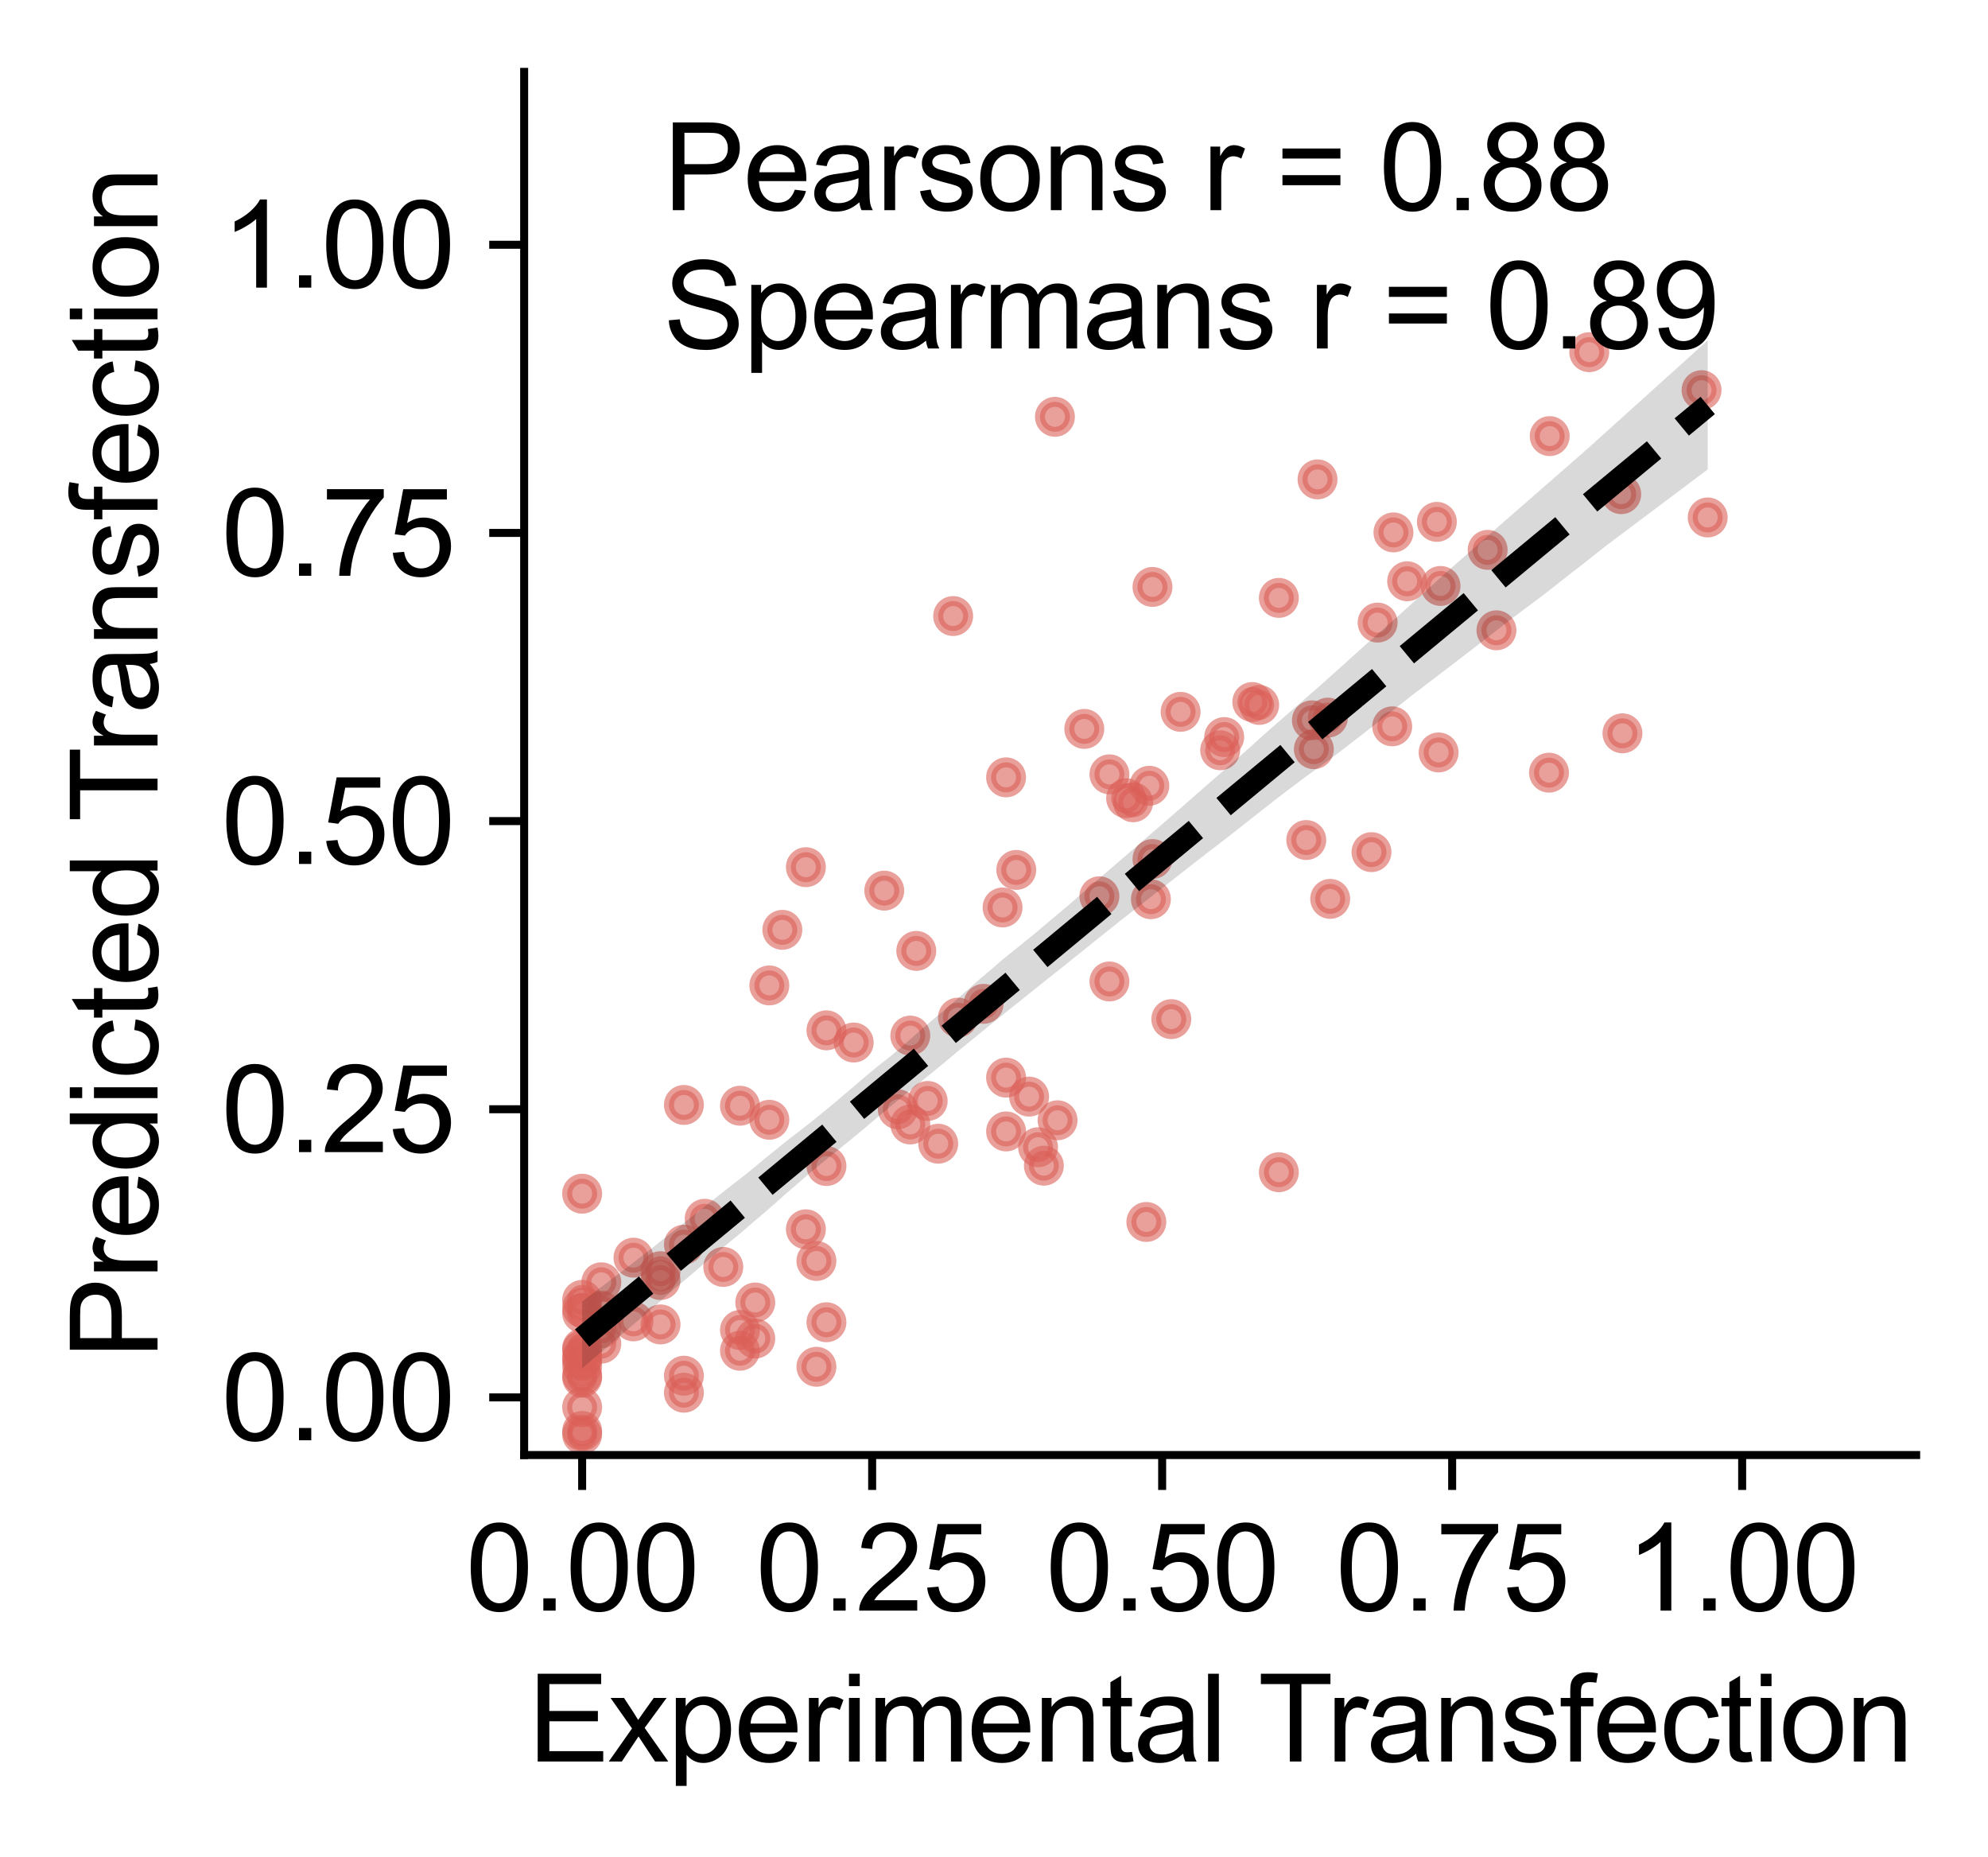 <?xml version="1.0" encoding="utf-8" standalone="no"?>
<!DOCTYPE svg PUBLIC "-//W3C//DTD SVG 1.1//EN"
  "http://www.w3.org/Graphics/SVG/1.1/DTD/svg11.dtd">
<svg xmlns:xlink="http://www.w3.org/1999/xlink" width="199.227pt" height="186.095pt" viewBox="0 0 199.227 186.095" xmlns="http://www.w3.org/2000/svg" version="1.1">
 <defs>
  <style type="text/css">*{stroke-linejoin: round; stroke-linecap: butt}</style>
 </defs>
 <g id="figure_1">
  <g id="patch_1">
   <path d="M 0 186.095 
L 199.227 186.095 
L 199.227 0 
L 0 0 
L 0 186.095 
z
" style="fill: none"/>
  </g>
  <g id="axes_1">
   <g id="patch_2">
    <path d="M 52.528 145.8 
L 192.028 145.8 
L 192.028 7.2 
L 52.528 7.2 
L 52.528 145.8 
z
" style="fill: none"/>
   </g>
   <g id="PathCollection_1">
    <defs>
     <path id="mfc767509f3" d="M 0 1.5 
C 0.398 1.5 0.779 1.342 1.061 1.061 
C 1.342 0.779 1.5 0.398 1.5 0 
C 1.5 -0.398 1.342 -0.779 1.061 -1.061 
C 0.779 -1.342 0.398 -1.5 0 -1.5 
C -0.398 -1.5 -0.779 -1.342 -1.061 -1.061 
C -1.342 -0.779 -1.5 -0.398 -1.5 0 
C -1.5 0.398 -1.342 0.779 -1.061 1.061 
C -0.779 1.342 -0.398 1.5 0 1.5 
z
" style="stroke: #db5f57; stroke-opacity: 0.6"/>
    </defs>
    <g clip-path="url(#p6f072f8184)">
     <use xlink:href="#mfc767509f3" x="159.266" y="35.29" style="fill: #db5f57; fill-opacity: 0.6; stroke: #db5f57; stroke-opacity: 0.6"/>
     <use xlink:href="#mfc767509f3" x="58.34" y="131.053" style="fill: #db5f57; fill-opacity: 0.6; stroke: #db5f57; stroke-opacity: 0.6"/>
     <use xlink:href="#mfc767509f3" x="103.131" y="109.884" style="fill: #db5f57; fill-opacity: 0.6; stroke: #db5f57; stroke-opacity: 0.6"/>
     <use xlink:href="#mfc767509f3" x="141.018" y="58.245" style="fill: #db5f57; fill-opacity: 0.6; stroke: #db5f57; stroke-opacity: 0.6"/>
     <use xlink:href="#mfc767509f3" x="126.188" y="70.637" style="fill: #db5f57; fill-opacity: 0.6; stroke: #db5f57; stroke-opacity: 0.6"/>
     <use xlink:href="#mfc767509f3" x="60.26" y="131.344" style="fill: #db5f57; fill-opacity: 0.6; stroke: #db5f57; stroke-opacity: 0.6"/>
     <use xlink:href="#mfc767509f3" x="60.26" y="134.639" style="fill: #db5f57; fill-opacity: 0.6; stroke: #db5f57; stroke-opacity: 0.6"/>
     <use xlink:href="#mfc767509f3" x="82.823" y="116.841" style="fill: #db5f57; fill-opacity: 0.6; stroke: #db5f57; stroke-opacity: 0.6"/>
     <use xlink:href="#mfc767509f3" x="81.819" y="136.955" style="fill: #db5f57; fill-opacity: 0.6; stroke: #db5f57; stroke-opacity: 0.6"/>
     <use xlink:href="#mfc767509f3" x="139.645" y="53.349" style="fill: #db5f57; fill-opacity: 0.6; stroke: #db5f57; stroke-opacity: 0.6"/>
     <use xlink:href="#mfc767509f3" x="133.304" y="90.071" style="fill: #db5f57; fill-opacity: 0.6; stroke: #db5f57; stroke-opacity: 0.6"/>
     <use xlink:href="#mfc767509f3" x="137.443" y="85.386" style="fill: #db5f57; fill-opacity: 0.6; stroke: #db5f57; stroke-opacity: 0.6"/>
     <use xlink:href="#mfc767509f3" x="111.181" y="98.347" style="fill: #db5f57; fill-opacity: 0.6; stroke: #db5f57; stroke-opacity: 0.6"/>
     <use xlink:href="#mfc767509f3" x="88.618" y="89.243" style="fill: #db5f57; fill-opacity: 0.6; stroke: #db5f57; stroke-opacity: 0.6"/>
     <use xlink:href="#mfc767509f3" x="95.522" y="61.73" style="fill: #db5f57; fill-opacity: 0.6; stroke: #db5f57; stroke-opacity: 0.6"/>
     <use xlink:href="#mfc767509f3" x="58.34" y="136.876" style="fill: #db5f57; fill-opacity: 0.6; stroke: #db5f57; stroke-opacity: 0.6"/>
     <use xlink:href="#mfc767509f3" x="66.196" y="127.379" style="fill: #db5f57; fill-opacity: 0.6; stroke: #db5f57; stroke-opacity: 0.6"/>
     <use xlink:href="#mfc767509f3" x="60.26" y="133.104" style="fill: #db5f57; fill-opacity: 0.6; stroke: #db5f57; stroke-opacity: 0.6"/>
     <use xlink:href="#mfc767509f3" x="130.908" y="84.174" style="fill: #db5f57; fill-opacity: 0.6; stroke: #db5f57; stroke-opacity: 0.6"/>
     <use xlink:href="#mfc767509f3" x="115.338" y="90.102" style="fill: #db5f57; fill-opacity: 0.6; stroke: #db5f57; stroke-opacity: 0.6"/>
     <use xlink:href="#mfc767509f3" x="132.035" y="48.036" style="fill: #db5f57; fill-opacity: 0.6; stroke: #db5f57; stroke-opacity: 0.6"/>
     <use xlink:href="#mfc767509f3" x="143.995" y="52.294" style="fill: #db5f57; fill-opacity: 0.6; stroke: #db5f57; stroke-opacity: 0.6"/>
     <use xlink:href="#mfc767509f3" x="112.854" y="79.986" style="fill: #db5f57; fill-opacity: 0.6; stroke: #db5f57; stroke-opacity: 0.6"/>
     <use xlink:href="#mfc767509f3" x="108.662" y="73.039" style="fill: #db5f57; fill-opacity: 0.6; stroke: #db5f57; stroke-opacity: 0.6"/>
     <use xlink:href="#mfc767509f3" x="92.968" y="110.319" style="fill: #db5f57; fill-opacity: 0.6; stroke: #db5f57; stroke-opacity: 0.6"/>
     <use xlink:href="#mfc767509f3" x="131.666" y="75.07" style="fill: #db5f57; fill-opacity: 0.6; stroke: #db5f57; stroke-opacity: 0.6"/>
     <use xlink:href="#mfc767509f3" x="58.34" y="135.081" style="fill: #db5f57; fill-opacity: 0.6; stroke: #db5f57; stroke-opacity: 0.6"/>
     <use xlink:href="#mfc767509f3" x="77.099" y="98.743" style="fill: #db5f57; fill-opacity: 0.6; stroke: #db5f57; stroke-opacity: 0.6"/>
     <use xlink:href="#mfc767509f3" x="131.472" y="72.18" style="fill: #db5f57; fill-opacity: 0.6; stroke: #db5f57; stroke-opacity: 0.6"/>
     <use xlink:href="#mfc767509f3" x="68.538" y="124.716" style="fill: #db5f57; fill-opacity: 0.6; stroke: #db5f57; stroke-opacity: 0.6"/>
     <use xlink:href="#mfc767509f3" x="58.34" y="130.251" style="fill: #db5f57; fill-opacity: 0.6; stroke: #db5f57; stroke-opacity: 0.6"/>
     <use xlink:href="#mfc767509f3" x="104.03" y="114.958" style="fill: #db5f57; fill-opacity: 0.6; stroke: #db5f57; stroke-opacity: 0.6"/>
     <use xlink:href="#mfc767509f3" x="162.472" y="49.519" style="fill: #db5f57; fill-opacity: 0.6; stroke: #db5f57; stroke-opacity: 0.6"/>
     <use xlink:href="#mfc767509f3" x="144.171" y="75.398" style="fill: #db5f57; fill-opacity: 0.6; stroke: #db5f57; stroke-opacity: 0.6"/>
     <use xlink:href="#mfc767509f3" x="100.824" y="77.894" style="fill: #db5f57; fill-opacity: 0.6; stroke: #db5f57; stroke-opacity: 0.6"/>
     <use xlink:href="#mfc767509f3" x="100.824" y="107.982" style="fill: #db5f57; fill-opacity: 0.6; stroke: #db5f57; stroke-opacity: 0.6"/>
     <use xlink:href="#mfc767509f3" x="115.179" y="78.737" style="fill: #db5f57; fill-opacity: 0.6; stroke: #db5f57; stroke-opacity: 0.6"/>
     <use xlink:href="#mfc767509f3" x="58.34" y="136.213" style="fill: #db5f57; fill-opacity: 0.6; stroke: #db5f57; stroke-opacity: 0.6"/>
     <use xlink:href="#mfc767509f3" x="63.483" y="132.405" style="fill: #db5f57; fill-opacity: 0.6; stroke: #db5f57; stroke-opacity: 0.6"/>
     <use xlink:href="#mfc767509f3" x="144.365" y="58.714" style="fill: #db5f57; fill-opacity: 0.6; stroke: #db5f57; stroke-opacity: 0.6"/>
     <use xlink:href="#mfc767509f3" x="162.595" y="73.481" style="fill: #db5f57; fill-opacity: 0.6; stroke: #db5f57; stroke-opacity: 0.6"/>
     <use xlink:href="#mfc767509f3" x="125.501" y="70.344" style="fill: #db5f57; fill-opacity: 0.6; stroke: #db5f57; stroke-opacity: 0.6"/>
     <use xlink:href="#mfc767509f3" x="82.823" y="103.243" style="fill: #db5f57; fill-opacity: 0.6; stroke: #db5f57; stroke-opacity: 0.6"/>
     <use xlink:href="#mfc767509f3" x="113.559" y="80.391" style="fill: #db5f57; fill-opacity: 0.6; stroke: #db5f57; stroke-opacity: 0.6"/>
     <use xlink:href="#mfc767509f3" x="98.57" y="100.587" style="fill: #db5f57; fill-opacity: 0.6; stroke: #db5f57; stroke-opacity: 0.6"/>
     <use xlink:href="#mfc767509f3" x="94.025" y="114.603" style="fill: #db5f57; fill-opacity: 0.6; stroke: #db5f57; stroke-opacity: 0.6"/>
     <use xlink:href="#mfc767509f3" x="72.484" y="126.953" style="fill: #db5f57; fill-opacity: 0.6; stroke: #db5f57; stroke-opacity: 0.6"/>
     <use xlink:href="#mfc767509f3" x="149.966" y="63.158" style="fill: #db5f57; fill-opacity: 0.6; stroke: #db5f57; stroke-opacity: 0.6"/>
     <use xlink:href="#mfc767509f3" x="105.721" y="41.767" style="fill: #db5f57; fill-opacity: 0.6; stroke: #db5f57; stroke-opacity: 0.6"/>
     <use xlink:href="#mfc767509f3" x="77.099" y="112.207" style="fill: #db5f57; fill-opacity: 0.6; stroke: #db5f57; stroke-opacity: 0.6"/>
     <use xlink:href="#mfc767509f3" x="58.34" y="131.59" style="fill: #db5f57; fill-opacity: 0.6; stroke: #db5f57; stroke-opacity: 0.6"/>
     <use xlink:href="#mfc767509f3" x="91.225" y="112.676" style="fill: #db5f57; fill-opacity: 0.6; stroke: #db5f57; stroke-opacity: 0.6"/>
     <use xlink:href="#mfc767509f3" x="118.314" y="71.329" style="fill: #db5f57; fill-opacity: 0.6; stroke: #db5f57; stroke-opacity: 0.6"/>
     <use xlink:href="#mfc767509f3" x="74.157" y="133.271" style="fill: #db5f57; fill-opacity: 0.6; stroke: #db5f57; stroke-opacity: 0.6"/>
     <use xlink:href="#mfc767509f3" x="128.16" y="59.91" style="fill: #db5f57; fill-opacity: 0.6; stroke: #db5f57; stroke-opacity: 0.6"/>
     <use xlink:href="#mfc767509f3" x="100.824" y="113.373" style="fill: #db5f57; fill-opacity: 0.6; stroke: #db5f57; stroke-opacity: 0.6"/>
     <use xlink:href="#mfc767509f3" x="155.303" y="43.701" style="fill: #db5f57; fill-opacity: 0.6; stroke: #db5f57; stroke-opacity: 0.6"/>
     <use xlink:href="#mfc767509f3" x="58.34" y="138.044" style="fill: #db5f57; fill-opacity: 0.6; stroke: #db5f57; stroke-opacity: 0.6"/>
     <use xlink:href="#mfc767509f3" x="60.26" y="128.489" style="fill: #db5f57; fill-opacity: 0.6; stroke: #db5f57; stroke-opacity: 0.6"/>
     <use xlink:href="#mfc767509f3" x="170.521" y="39.094" style="fill: #db5f57; fill-opacity: 0.6; stroke: #db5f57; stroke-opacity: 0.6"/>
     <use xlink:href="#mfc767509f3" x="58.34" y="141.01" style="fill: #db5f57; fill-opacity: 0.6; stroke: #db5f57; stroke-opacity: 0.6"/>
     <use xlink:href="#mfc767509f3" x="80.762" y="123.18" style="fill: #db5f57; fill-opacity: 0.6; stroke: #db5f57; stroke-opacity: 0.6"/>
     <use xlink:href="#mfc767509f3" x="58.34" y="136.021" style="fill: #db5f57; fill-opacity: 0.6; stroke: #db5f57; stroke-opacity: 0.6"/>
     <use xlink:href="#mfc767509f3" x="75.689" y="134.132" style="fill: #db5f57; fill-opacity: 0.6; stroke: #db5f57; stroke-opacity: 0.6"/>
     <use xlink:href="#mfc767509f3" x="68.538" y="137.852" style="fill: #db5f57; fill-opacity: 0.6; stroke: #db5f57; stroke-opacity: 0.6"/>
     <use xlink:href="#mfc767509f3" x="68.538" y="110.718" style="fill: #db5f57; fill-opacity: 0.6; stroke: #db5f57; stroke-opacity: 0.6"/>
     <use xlink:href="#mfc767509f3" x="115.496" y="58.813" style="fill: #db5f57; fill-opacity: 0.6; stroke: #db5f57; stroke-opacity: 0.6"/>
     <use xlink:href="#mfc767509f3" x="133.075" y="71.908" style="fill: #db5f57; fill-opacity: 0.6; stroke: #db5f57; stroke-opacity: 0.6"/>
     <use xlink:href="#mfc767509f3" x="78.402" y="93.173" style="fill: #db5f57; fill-opacity: 0.6; stroke: #db5f57; stroke-opacity: 0.6"/>
     <use xlink:href="#mfc767509f3" x="122.278" y="75.178" style="fill: #db5f57; fill-opacity: 0.6; stroke: #db5f57; stroke-opacity: 0.6"/>
     <use xlink:href="#mfc767509f3" x="89.974" y="111.155" style="fill: #db5f57; fill-opacity: 0.6; stroke: #db5f57; stroke-opacity: 0.6"/>
     <use xlink:href="#mfc767509f3" x="105.985" y="112.256" style="fill: #db5f57; fill-opacity: 0.6; stroke: #db5f57; stroke-opacity: 0.6"/>
     <use xlink:href="#mfc767509f3" x="74.157" y="135.35" style="fill: #db5f57; fill-opacity: 0.6; stroke: #db5f57; stroke-opacity: 0.6"/>
     <use xlink:href="#mfc767509f3" x="122.683" y="73.857" style="fill: #db5f57; fill-opacity: 0.6; stroke: #db5f57; stroke-opacity: 0.6"/>
     <use xlink:href="#mfc767509f3" x="85.553" y="104.464" style="fill: #db5f57; fill-opacity: 0.6; stroke: #db5f57; stroke-opacity: 0.6"/>
     <use xlink:href="#mfc767509f3" x="63.483" y="126.023" style="fill: #db5f57; fill-opacity: 0.6; stroke: #db5f57; stroke-opacity: 0.6"/>
     <use xlink:href="#mfc767509f3" x="111.181" y="77.592" style="fill: #db5f57; fill-opacity: 0.6; stroke: #db5f57; stroke-opacity: 0.6"/>
     <use xlink:href="#mfc767509f3" x="149.085" y="55.101" style="fill: #db5f57; fill-opacity: 0.6; stroke: #db5f57; stroke-opacity: 0.6"/>
     <use xlink:href="#mfc767509f3" x="138.059" y="62.386" style="fill: #db5f57; fill-opacity: 0.6; stroke: #db5f57; stroke-opacity: 0.6"/>
     <use xlink:href="#mfc767509f3" x="70.617" y="122.126" style="fill: #db5f57; fill-opacity: 0.6; stroke: #db5f57; stroke-opacity: 0.6"/>
     <use xlink:href="#mfc767509f3" x="114.88" y="122.445" style="fill: #db5f57; fill-opacity: 0.6; stroke: #db5f57; stroke-opacity: 0.6"/>
     <use xlink:href="#mfc767509f3" x="171.138" y="51.85" style="fill: #db5f57; fill-opacity: 0.6; stroke: #db5f57; stroke-opacity: 0.6"/>
     <use xlink:href="#mfc767509f3" x="66.196" y="132.712" style="fill: #db5f57; fill-opacity: 0.6; stroke: #db5f57; stroke-opacity: 0.6"/>
     <use xlink:href="#mfc767509f3" x="66.196" y="128.267" style="fill: #db5f57; fill-opacity: 0.6; stroke: #db5f57; stroke-opacity: 0.6"/>
     <use xlink:href="#mfc767509f3" x="101.846" y="87.17" style="fill: #db5f57; fill-opacity: 0.6; stroke: #db5f57; stroke-opacity: 0.6"/>
     <use xlink:href="#mfc767509f3" x="95.998" y="101.969" style="fill: #db5f57; fill-opacity: 0.6; stroke: #db5f57; stroke-opacity: 0.6"/>
     <use xlink:href="#mfc767509f3" x="58.34" y="143.392" style="fill: #db5f57; fill-opacity: 0.6; stroke: #db5f57; stroke-opacity: 0.6"/>
     <use xlink:href="#mfc767509f3" x="115.496" y="86.078" style="fill: #db5f57; fill-opacity: 0.6; stroke: #db5f57; stroke-opacity: 0.6"/>
     <use xlink:href="#mfc767509f3" x="117.381" y="102.12" style="fill: #db5f57; fill-opacity: 0.6; stroke: #db5f57; stroke-opacity: 0.6"/>
     <use xlink:href="#mfc767509f3" x="91.225" y="103.77" style="fill: #db5f57; fill-opacity: 0.6; stroke: #db5f57; stroke-opacity: 0.6"/>
     <use xlink:href="#mfc767509f3" x="139.521" y="72.781" style="fill: #db5f57; fill-opacity: 0.6; stroke: #db5f57; stroke-opacity: 0.6"/>
     <use xlink:href="#mfc767509f3" x="110.177" y="89.811" style="fill: #db5f57; fill-opacity: 0.6; stroke: #db5f57; stroke-opacity: 0.6"/>
     <use xlink:href="#mfc767509f3" x="58.34" y="137.808" style="fill: #db5f57; fill-opacity: 0.6; stroke: #db5f57; stroke-opacity: 0.6"/>
     <use xlink:href="#mfc767509f3" x="68.538" y="139.555" style="fill: #db5f57; fill-opacity: 0.6; stroke: #db5f57; stroke-opacity: 0.6"/>
     <use xlink:href="#mfc767509f3" x="58.34" y="149.172" style="fill: #db5f57; fill-opacity: 0.6; stroke: #db5f57; stroke-opacity: 0.6"/>
     <use xlink:href="#mfc767509f3" x="75.689" y="130.515" style="fill: #db5f57; fill-opacity: 0.6; stroke: #db5f57; stroke-opacity: 0.6"/>
     <use xlink:href="#mfc767509f3" x="104.611" y="116.806" style="fill: #db5f57; fill-opacity: 0.6; stroke: #db5f57; stroke-opacity: 0.6"/>
     <use xlink:href="#mfc767509f3" x="100.472" y="90.931" style="fill: #db5f57; fill-opacity: 0.6; stroke: #db5f57; stroke-opacity: 0.6"/>
     <use xlink:href="#mfc767509f3" x="58.34" y="143.753" style="fill: #db5f57; fill-opacity: 0.6; stroke: #db5f57; stroke-opacity: 0.6"/>
     <use xlink:href="#mfc767509f3" x="81.819" y="126.354" style="fill: #db5f57; fill-opacity: 0.6; stroke: #db5f57; stroke-opacity: 0.6"/>
     <use xlink:href="#mfc767509f3" x="74.157" y="110.798" style="fill: #db5f57; fill-opacity: 0.6; stroke: #db5f57; stroke-opacity: 0.6"/>
     <use xlink:href="#mfc767509f3" x="82.823" y="132.494" style="fill: #db5f57; fill-opacity: 0.6; stroke: #db5f57; stroke-opacity: 0.6"/>
     <use xlink:href="#mfc767509f3" x="91.824" y="95.283" style="fill: #db5f57; fill-opacity: 0.6; stroke: #db5f57; stroke-opacity: 0.6"/>
     <use xlink:href="#mfc767509f3" x="128.16" y="117.459" style="fill: #db5f57; fill-opacity: 0.6; stroke: #db5f57; stroke-opacity: 0.6"/>
     <use xlink:href="#mfc767509f3" x="58.34" y="135.27" style="fill: #db5f57; fill-opacity: 0.6; stroke: #db5f57; stroke-opacity: 0.6"/>
     <use xlink:href="#mfc767509f3" x="155.233" y="77.423" style="fill: #db5f57; fill-opacity: 0.6; stroke: #db5f57; stroke-opacity: 0.6"/>
     <use xlink:href="#mfc767509f3" x="80.762" y="86.895" style="fill: #db5f57; fill-opacity: 0.6; stroke: #db5f57; stroke-opacity: 0.6"/>
     <use xlink:href="#mfc767509f3" x="58.34" y="119.612" style="fill: #db5f57; fill-opacity: 0.6; stroke: #db5f57; stroke-opacity: 0.6"/>
    </g>
   </g>
   <g id="PolyCollection_1">
    <path d="M 58.34 130.431 
L 58.34 137.112 
L 59.479 136.123 
L 60.619 135.17 
L 61.758 134.186 
L 62.897 133.209 
L 64.037 132.241 
L 65.176 131.26 
L 66.316 130.269 
L 67.455 129.255 
L 68.594 128.293 
L 69.734 127.327 
L 70.873 126.342 
L 72.012 125.385 
L 73.152 124.437 
L 74.291 123.502 
L 75.431 122.508 
L 76.57 121.543 
L 77.709 120.552 
L 78.849 119.537 
L 79.988 118.562 
L 81.127 117.567 
L 82.267 116.617 
L 83.406 115.7 
L 84.546 114.774 
L 85.685 113.847 
L 86.824 112.904 
L 87.964 111.936 
L 89.103 110.984 
L 90.242 110.029 
L 91.382 109.122 
L 92.521 108.2 
L 93.66 107.278 
L 94.8 106.342 
L 95.939 105.387 
L 97.079 104.458 
L 98.218 103.53 
L 99.357 102.602 
L 100.497 101.683 
L 101.636 100.77 
L 102.775 99.859 
L 103.915 98.947 
L 105.054 98.034 
L 106.194 97.135 
L 107.333 96.217 
L 108.472 95.314 
L 109.612 94.386 
L 110.751 93.484 
L 111.89 92.564 
L 113.03 91.672 
L 114.169 90.782 
L 115.309 89.893 
L 116.448 89.003 
L 117.587 88.113 
L 118.727 87.223 
L 119.866 86.333 
L 121.005 85.443 
L 122.145 84.572 
L 123.284 83.693 
L 124.424 82.797 
L 125.563 81.901 
L 126.702 81.004 
L 127.842 80.109 
L 128.981 79.238 
L 130.12 78.374 
L 131.26 77.534 
L 132.399 76.723 
L 133.538 75.887 
L 134.678 75.018 
L 135.817 74.14 
L 136.957 73.257 
L 138.096 72.366 
L 139.235 71.466 
L 140.375 70.566 
L 141.514 69.667 
L 142.653 68.796 
L 143.793 67.925 
L 144.932 67.057 
L 146.072 66.185 
L 147.211 65.314 
L 148.35 64.432 
L 149.49 63.55 
L 150.629 62.667 
L 151.768 61.785 
L 152.908 60.931 
L 154.047 60.082 
L 155.187 59.214 
L 156.326 58.318 
L 157.465 57.423 
L 158.605 56.544 
L 159.744 55.642 
L 160.883 54.74 
L 162.023 53.883 
L 163.162 53.027 
L 164.302 52.17 
L 165.441 51.314 
L 166.58 50.459 
L 167.72 49.603 
L 168.859 48.747 
L 169.998 47.891 
L 171.138 47.034 
L 171.138 34.106 
L 171.138 34.106 
L 169.998 35.133 
L 168.859 36.16 
L 167.72 37.187 
L 166.58 38.213 
L 165.441 39.24 
L 164.302 40.267 
L 163.162 41.294 
L 162.023 42.321 
L 160.883 43.348 
L 159.744 44.376 
L 158.605 45.395 
L 157.465 46.389 
L 156.326 47.384 
L 155.187 48.378 
L 154.047 49.372 
L 152.908 50.367 
L 151.768 51.361 
L 150.629 52.356 
L 149.49 53.351 
L 148.35 54.346 
L 147.211 55.369 
L 146.072 56.359 
L 144.932 57.366 
L 143.793 58.397 
L 142.653 59.428 
L 141.514 60.459 
L 140.375 61.49 
L 139.235 62.501 
L 138.096 63.5 
L 136.957 64.51 
L 135.817 65.538 
L 134.678 66.567 
L 133.538 67.587 
L 132.399 68.609 
L 131.26 69.607 
L 130.12 70.598 
L 128.981 71.589 
L 127.842 72.581 
L 126.702 73.58 
L 125.563 74.612 
L 124.424 75.631 
L 123.284 76.628 
L 122.145 77.625 
L 121.005 78.622 
L 119.866 79.619 
L 118.727 80.616 
L 117.587 81.609 
L 116.448 82.6 
L 115.309 83.583 
L 114.169 84.567 
L 113.03 85.557 
L 111.89 86.54 
L 110.751 87.516 
L 109.612 88.498 
L 108.472 89.487 
L 107.333 90.485 
L 106.194 91.447 
L 105.054 92.4 
L 103.915 93.371 
L 102.775 94.301 
L 101.636 95.215 
L 100.497 96.131 
L 99.357 97.122 
L 98.218 98.075 
L 97.079 99.085 
L 95.939 100.106 
L 94.8 101.069 
L 93.66 102.031 
L 92.521 102.999 
L 91.382 104 
L 90.242 105.001 
L 89.103 105.954 
L 87.964 106.842 
L 86.824 107.788 
L 85.685 108.765 
L 84.546 109.73 
L 83.406 110.697 
L 82.267 111.629 
L 81.127 112.546 
L 79.988 113.438 
L 78.849 114.314 
L 77.709 115.231 
L 76.57 116.158 
L 75.431 117.11 
L 74.291 118.02 
L 73.152 118.9 
L 72.012 119.799 
L 70.873 120.69 
L 69.734 121.596 
L 68.594 122.501 
L 67.455 123.396 
L 66.316 124.292 
L 65.176 125.197 
L 64.037 126.076 
L 62.897 126.969 
L 61.758 127.822 
L 60.619 128.686 
L 59.479 129.558 
L 58.34 130.431 
z
" clip-path="url(#p6f072f8184)" style="fill-opacity: 0.15"/>
   </g>
   <g id="matplotlib.axis_1">
    <g id="xtick_1">
     <g id="line2d_1">
      <defs>
       <path id="mcb982e56f9" d="M 0 0 
L 0 3.5 
" style="stroke: #000000; stroke-width: 0.8"/>
      </defs>
      <g>
       <use xlink:href="#mcb982e56f9" x="58.34" y="145.8" style="stroke: #000000; stroke-width: 0.8"/>
      </g>
     </g>
     <g id="text_1">
      <!-- 0.00 -->
      <g transform="translate(46.663 161.389) scale(0.12 -0.12)">
       <defs>
        <path id="ArialMT-30" d="M 266 2259 
Q 266 3072 433 3567 
Q 600 4063 929 4331 
Q 1259 4600 1759 4600 
Q 2128 4600 2406 4451 
Q 2684 4303 2865 4023 
Q 3047 3744 3150 3342 
Q 3253 2941 3253 2259 
Q 3253 1453 3087 958 
Q 2922 463 2592 192 
Q 2263 -78 1759 -78 
Q 1097 -78 719 397 
Q 266 969 266 2259 
z
M 844 2259 
Q 844 1131 1108 757 
Q 1372 384 1759 384 
Q 2147 384 2411 759 
Q 2675 1134 2675 2259 
Q 2675 3391 2411 3762 
Q 2147 4134 1753 4134 
Q 1366 4134 1134 3806 
Q 844 3388 844 2259 
z
" transform="scale(0.016)"/>
        <path id="ArialMT-2e" d="M 581 0 
L 581 641 
L 1222 641 
L 1222 0 
L 581 0 
z
" transform="scale(0.016)"/>
       </defs>
       <use xlink:href="#ArialMT-30"/>
       <use xlink:href="#ArialMT-2e" x="55.615"/>
       <use xlink:href="#ArialMT-30" x="83.398"/>
       <use xlink:href="#ArialMT-30" x="139.014"/>
      </g>
     </g>
    </g>
    <g id="xtick_2">
     <g id="line2d_2">
      <g>
       <use xlink:href="#mcb982e56f9" x="87.403" y="145.8" style="stroke: #000000; stroke-width: 0.8"/>
      </g>
     </g>
     <g id="text_2">
      <!-- 0.25 -->
      <g transform="translate(75.726 161.389) scale(0.12 -0.12)">
       <defs>
        <path id="ArialMT-32" d="M 3222 541 
L 3222 0 
L 194 0 
Q 188 203 259 391 
Q 375 700 629 1000 
Q 884 1300 1366 1694 
Q 2113 2306 2375 2664 
Q 2638 3022 2638 3341 
Q 2638 3675 2398 3904 
Q 2159 4134 1775 4134 
Q 1369 4134 1125 3890 
Q 881 3647 878 3216 
L 300 3275 
Q 359 3922 746 4261 
Q 1134 4600 1788 4600 
Q 2447 4600 2831 4234 
Q 3216 3869 3216 3328 
Q 3216 3053 3103 2787 
Q 2991 2522 2730 2228 
Q 2469 1934 1863 1422 
Q 1356 997 1212 845 
Q 1069 694 975 541 
L 3222 541 
z
" transform="scale(0.016)"/>
        <path id="ArialMT-35" d="M 266 1200 
L 856 1250 
Q 922 819 1161 601 
Q 1400 384 1738 384 
Q 2144 384 2425 690 
Q 2706 997 2706 1503 
Q 2706 1984 2436 2262 
Q 2166 2541 1728 2541 
Q 1456 2541 1237 2417 
Q 1019 2294 894 2097 
L 366 2166 
L 809 4519 
L 3088 4519 
L 3088 3981 
L 1259 3981 
L 1013 2750 
Q 1425 3038 1878 3038 
Q 2478 3038 2890 2622 
Q 3303 2206 3303 1553 
Q 3303 931 2941 478 
Q 2500 -78 1738 -78 
Q 1113 -78 717 272 
Q 322 622 266 1200 
z
" transform="scale(0.016)"/>
       </defs>
       <use xlink:href="#ArialMT-30"/>
       <use xlink:href="#ArialMT-2e" x="55.615"/>
       <use xlink:href="#ArialMT-32" x="83.398"/>
       <use xlink:href="#ArialMT-35" x="139.014"/>
      </g>
     </g>
    </g>
    <g id="xtick_3">
     <g id="line2d_3">
      <g>
       <use xlink:href="#mcb982e56f9" x="116.465" y="145.8" style="stroke: #000000; stroke-width: 0.8"/>
      </g>
     </g>
     <g id="text_3">
      <!-- 0.50 -->
      <g transform="translate(104.788 161.389) scale(0.12 -0.12)">
       <use xlink:href="#ArialMT-30"/>
       <use xlink:href="#ArialMT-2e" x="55.615"/>
       <use xlink:href="#ArialMT-35" x="83.398"/>
       <use xlink:href="#ArialMT-30" x="139.014"/>
      </g>
     </g>
    </g>
    <g id="xtick_4">
     <g id="line2d_4">
      <g>
       <use xlink:href="#mcb982e56f9" x="145.528" y="145.8" style="stroke: #000000; stroke-width: 0.8"/>
      </g>
     </g>
     <g id="text_4">
      <!-- 0.75 -->
      <g transform="translate(133.851 161.389) scale(0.12 -0.12)">
       <defs>
        <path id="ArialMT-37" d="M 303 3981 
L 303 4522 
L 3269 4522 
L 3269 4084 
Q 2831 3619 2401 2847 
Q 1972 2075 1738 1259 
Q 1569 684 1522 0 
L 944 0 
Q 953 541 1156 1306 
Q 1359 2072 1739 2783 
Q 2119 3494 2547 3981 
L 303 3981 
z
" transform="scale(0.016)"/>
       </defs>
       <use xlink:href="#ArialMT-30"/>
       <use xlink:href="#ArialMT-2e" x="55.615"/>
       <use xlink:href="#ArialMT-37" x="83.398"/>
       <use xlink:href="#ArialMT-35" x="139.014"/>
      </g>
     </g>
    </g>
    <g id="xtick_5">
     <g id="line2d_5">
      <g>
       <use xlink:href="#mcb982e56f9" x="174.59" y="145.8" style="stroke: #000000; stroke-width: 0.8"/>
      </g>
     </g>
     <g id="text_5">
      <!-- 1.00 -->
      <g transform="translate(162.913 161.389) scale(0.12 -0.12)">
       <defs>
        <path id="ArialMT-31" d="M 2384 0 
L 1822 0 
L 1822 3584 
Q 1619 3391 1289 3197 
Q 959 3003 697 2906 
L 697 3450 
Q 1169 3672 1522 3987 
Q 1875 4303 2022 4600 
L 2384 4600 
L 2384 0 
z
" transform="scale(0.016)"/>
       </defs>
       <use xlink:href="#ArialMT-31"/>
       <use xlink:href="#ArialMT-2e" x="55.615"/>
       <use xlink:href="#ArialMT-30" x="83.398"/>
       <use xlink:href="#ArialMT-30" x="139.014"/>
      </g>
     </g>
    </g>
    <g id="text_6">
     <!-- Experimental Transfection -->
     <g transform="translate(52.915 176.51) scale(0.12 -0.12)">
      <defs>
       <path id="ArialMT-45" d="M 506 0 
L 506 4581 
L 3819 4581 
L 3819 4041 
L 1113 4041 
L 1113 2638 
L 3647 2638 
L 3647 2100 
L 1113 2100 
L 1113 541 
L 3925 541 
L 3925 0 
L 506 0 
z
" transform="scale(0.016)"/>
       <path id="ArialMT-78" d="M 47 0 
L 1259 1725 
L 138 3319 
L 841 3319 
L 1350 2541 
Q 1494 2319 1581 2169 
Q 1719 2375 1834 2534 
L 2394 3319 
L 3066 3319 
L 1919 1756 
L 3153 0 
L 2463 0 
L 1781 1031 
L 1600 1309 
L 728 0 
L 47 0 
z
" transform="scale(0.016)"/>
       <path id="ArialMT-70" d="M 422 -1272 
L 422 3319 
L 934 3319 
L 934 2888 
Q 1116 3141 1344 3267 
Q 1572 3394 1897 3394 
Q 2322 3394 2647 3175 
Q 2972 2956 3137 2557 
Q 3303 2159 3303 1684 
Q 3303 1175 3120 767 
Q 2938 359 2589 142 
Q 2241 -75 1856 -75 
Q 1575 -75 1351 44 
Q 1128 163 984 344 
L 984 -1272 
L 422 -1272 
z
M 931 1641 
Q 931 1000 1190 694 
Q 1450 388 1819 388 
Q 2194 388 2461 705 
Q 2728 1022 2728 1688 
Q 2728 2322 2467 2637 
Q 2206 2953 1844 2953 
Q 1484 2953 1207 2617 
Q 931 2281 931 1641 
z
" transform="scale(0.016)"/>
       <path id="ArialMT-65" d="M 2694 1069 
L 3275 997 
Q 3138 488 2766 206 
Q 2394 -75 1816 -75 
Q 1088 -75 661 373 
Q 234 822 234 1631 
Q 234 2469 665 2931 
Q 1097 3394 1784 3394 
Q 2450 3394 2872 2941 
Q 3294 2488 3294 1666 
Q 3294 1616 3291 1516 
L 816 1516 
Q 847 969 1125 678 
Q 1403 388 1819 388 
Q 2128 388 2347 550 
Q 2566 713 2694 1069 
z
M 847 1978 
L 2700 1978 
Q 2663 2397 2488 2606 
Q 2219 2931 1791 2931 
Q 1403 2931 1139 2672 
Q 875 2413 847 1978 
z
" transform="scale(0.016)"/>
       <path id="ArialMT-72" d="M 416 0 
L 416 3319 
L 922 3319 
L 922 2816 
Q 1116 3169 1280 3281 
Q 1444 3394 1641 3394 
Q 1925 3394 2219 3213 
L 2025 2691 
Q 1819 2813 1613 2813 
Q 1428 2813 1281 2702 
Q 1134 2591 1072 2394 
Q 978 2094 978 1738 
L 978 0 
L 416 0 
z
" transform="scale(0.016)"/>
       <path id="ArialMT-69" d="M 425 3934 
L 425 4581 
L 988 4581 
L 988 3934 
L 425 3934 
z
M 425 0 
L 425 3319 
L 988 3319 
L 988 0 
L 425 0 
z
" transform="scale(0.016)"/>
       <path id="ArialMT-6d" d="M 422 0 
L 422 3319 
L 925 3319 
L 925 2853 
Q 1081 3097 1340 3245 
Q 1600 3394 1931 3394 
Q 2300 3394 2536 3241 
Q 2772 3088 2869 2813 
Q 3263 3394 3894 3394 
Q 4388 3394 4653 3120 
Q 4919 2847 4919 2278 
L 4919 0 
L 4359 0 
L 4359 2091 
Q 4359 2428 4304 2576 
Q 4250 2725 4106 2815 
Q 3963 2906 3769 2906 
Q 3419 2906 3187 2673 
Q 2956 2441 2956 1928 
L 2956 0 
L 2394 0 
L 2394 2156 
Q 2394 2531 2256 2718 
Q 2119 2906 1806 2906 
Q 1569 2906 1367 2781 
Q 1166 2656 1075 2415 
Q 984 2175 984 1722 
L 984 0 
L 422 0 
z
" transform="scale(0.016)"/>
       <path id="ArialMT-6e" d="M 422 0 
L 422 3319 
L 928 3319 
L 928 2847 
Q 1294 3394 1984 3394 
Q 2284 3394 2536 3286 
Q 2788 3178 2913 3003 
Q 3038 2828 3088 2588 
Q 3119 2431 3119 2041 
L 3119 0 
L 2556 0 
L 2556 2019 
Q 2556 2363 2490 2533 
Q 2425 2703 2258 2804 
Q 2091 2906 1866 2906 
Q 1506 2906 1245 2678 
Q 984 2450 984 1813 
L 984 0 
L 422 0 
z
" transform="scale(0.016)"/>
       <path id="ArialMT-74" d="M 1650 503 
L 1731 6 
Q 1494 -44 1306 -44 
Q 1000 -44 831 53 
Q 663 150 594 308 
Q 525 466 525 972 
L 525 2881 
L 113 2881 
L 113 3319 
L 525 3319 
L 525 4141 
L 1084 4478 
L 1084 3319 
L 1650 3319 
L 1650 2881 
L 1084 2881 
L 1084 941 
Q 1084 700 1114 631 
Q 1144 563 1211 522 
Q 1278 481 1403 481 
Q 1497 481 1650 503 
z
" transform="scale(0.016)"/>
       <path id="ArialMT-61" d="M 2588 409 
Q 2275 144 1986 34 
Q 1697 -75 1366 -75 
Q 819 -75 525 192 
Q 231 459 231 875 
Q 231 1119 342 1320 
Q 453 1522 633 1644 
Q 813 1766 1038 1828 
Q 1203 1872 1538 1913 
Q 2219 1994 2541 2106 
Q 2544 2222 2544 2253 
Q 2544 2597 2384 2738 
Q 2169 2928 1744 2928 
Q 1347 2928 1158 2789 
Q 969 2650 878 2297 
L 328 2372 
Q 403 2725 575 2942 
Q 747 3159 1072 3276 
Q 1397 3394 1825 3394 
Q 2250 3394 2515 3294 
Q 2781 3194 2906 3042 
Q 3031 2891 3081 2659 
Q 3109 2516 3109 2141 
L 3109 1391 
Q 3109 606 3145 398 
Q 3181 191 3288 0 
L 2700 0 
Q 2613 175 2588 409 
z
M 2541 1666 
Q 2234 1541 1622 1453 
Q 1275 1403 1131 1340 
Q 988 1278 909 1158 
Q 831 1038 831 891 
Q 831 666 1001 516 
Q 1172 366 1500 366 
Q 1825 366 2078 508 
Q 2331 650 2450 897 
Q 2541 1088 2541 1459 
L 2541 1666 
z
" transform="scale(0.016)"/>
       <path id="ArialMT-6c" d="M 409 0 
L 409 4581 
L 972 4581 
L 972 0 
L 409 0 
z
" transform="scale(0.016)"/>
       <path id="ArialMT-20" transform="scale(0.016)"/>
       <path id="ArialMT-54" d="M 1659 0 
L 1659 4041 
L 150 4041 
L 150 4581 
L 3781 4581 
L 3781 4041 
L 2266 4041 
L 2266 0 
L 1659 0 
z
" transform="scale(0.016)"/>
       <path id="ArialMT-73" d="M 197 991 
L 753 1078 
Q 800 744 1014 566 
Q 1228 388 1613 388 
Q 2000 388 2187 545 
Q 2375 703 2375 916 
Q 2375 1106 2209 1216 
Q 2094 1291 1634 1406 
Q 1016 1563 777 1677 
Q 538 1791 414 1992 
Q 291 2194 291 2438 
Q 291 2659 392 2848 
Q 494 3038 669 3163 
Q 800 3259 1026 3326 
Q 1253 3394 1513 3394 
Q 1903 3394 2198 3281 
Q 2494 3169 2634 2976 
Q 2775 2784 2828 2463 
L 2278 2388 
Q 2241 2644 2061 2787 
Q 1881 2931 1553 2931 
Q 1166 2931 1000 2803 
Q 834 2675 834 2503 
Q 834 2394 903 2306 
Q 972 2216 1119 2156 
Q 1203 2125 1616 2013 
Q 2213 1853 2448 1751 
Q 2684 1650 2818 1456 
Q 2953 1263 2953 975 
Q 2953 694 2789 445 
Q 2625 197 2315 61 
Q 2006 -75 1616 -75 
Q 969 -75 630 194 
Q 291 463 197 991 
z
" transform="scale(0.016)"/>
       <path id="ArialMT-66" d="M 556 0 
L 556 2881 
L 59 2881 
L 59 3319 
L 556 3319 
L 556 3672 
Q 556 4006 616 4169 
Q 697 4388 901 4523 
Q 1106 4659 1475 4659 
Q 1713 4659 2000 4603 
L 1916 4113 
Q 1741 4144 1584 4144 
Q 1328 4144 1222 4034 
Q 1116 3925 1116 3625 
L 1116 3319 
L 1763 3319 
L 1763 2881 
L 1116 2881 
L 1116 0 
L 556 0 
z
" transform="scale(0.016)"/>
       <path id="ArialMT-63" d="M 2588 1216 
L 3141 1144 
Q 3050 572 2676 248 
Q 2303 -75 1759 -75 
Q 1078 -75 664 370 
Q 250 816 250 1647 
Q 250 2184 428 2587 
Q 606 2991 970 3192 
Q 1334 3394 1763 3394 
Q 2303 3394 2647 3120 
Q 2991 2847 3088 2344 
L 2541 2259 
Q 2463 2594 2264 2762 
Q 2066 2931 1784 2931 
Q 1359 2931 1093 2626 
Q 828 2322 828 1663 
Q 828 994 1084 691 
Q 1341 388 1753 388 
Q 2084 388 2306 591 
Q 2528 794 2588 1216 
z
" transform="scale(0.016)"/>
       <path id="ArialMT-6f" d="M 213 1659 
Q 213 2581 725 3025 
Q 1153 3394 1769 3394 
Q 2453 3394 2887 2945 
Q 3322 2497 3322 1706 
Q 3322 1066 3130 698 
Q 2938 331 2570 128 
Q 2203 -75 1769 -75 
Q 1072 -75 642 372 
Q 213 819 213 1659 
z
M 791 1659 
Q 791 1022 1069 705 
Q 1347 388 1769 388 
Q 2188 388 2466 706 
Q 2744 1025 2744 1678 
Q 2744 2294 2464 2611 
Q 2184 2928 1769 2928 
Q 1347 2928 1069 2612 
Q 791 2297 791 1659 
z
" transform="scale(0.016)"/>
      </defs>
      <use xlink:href="#ArialMT-45"/>
      <use xlink:href="#ArialMT-78" x="66.699"/>
      <use xlink:href="#ArialMT-70" x="116.699"/>
      <use xlink:href="#ArialMT-65" x="172.314"/>
      <use xlink:href="#ArialMT-72" x="227.93"/>
      <use xlink:href="#ArialMT-69" x="261.23"/>
      <use xlink:href="#ArialMT-6d" x="283.447"/>
      <use xlink:href="#ArialMT-65" x="366.748"/>
      <use xlink:href="#ArialMT-6e" x="422.363"/>
      <use xlink:href="#ArialMT-74" x="477.979"/>
      <use xlink:href="#ArialMT-61" x="505.762"/>
      <use xlink:href="#ArialMT-6c" x="561.377"/>
      <use xlink:href="#ArialMT-20" x="583.594"/>
      <use xlink:href="#ArialMT-54" x="609.627"/>
      <use xlink:href="#ArialMT-72" x="666.961"/>
      <use xlink:href="#ArialMT-61" x="700.262"/>
      <use xlink:href="#ArialMT-6e" x="755.877"/>
      <use xlink:href="#ArialMT-73" x="811.492"/>
      <use xlink:href="#ArialMT-66" x="861.492"/>
      <use xlink:href="#ArialMT-65" x="889.275"/>
      <use xlink:href="#ArialMT-63" x="944.891"/>
      <use xlink:href="#ArialMT-74" x="994.891"/>
      <use xlink:href="#ArialMT-69" x="1022.674"/>
      <use xlink:href="#ArialMT-6f" x="1044.891"/>
      <use xlink:href="#ArialMT-6e" x="1100.506"/>
     </g>
    </g>
   </g>
   <g id="matplotlib.axis_2">
    <g id="ytick_1">
     <g id="line2d_6">
      <defs>
       <path id="m8a8d885b9a" d="M 0 0 
L -3.5 0 
" style="stroke: #000000; stroke-width: 0.8"/>
      </defs>
      <g>
       <use xlink:href="#m8a8d885b9a" x="52.528" y="140.025" style="stroke: #000000; stroke-width: 0.8"/>
      </g>
     </g>
     <g id="text_7">
      <!-- 0.00 -->
      <g transform="translate(22.174 144.32) scale(0.12 -0.12)">
       <use xlink:href="#ArialMT-30"/>
       <use xlink:href="#ArialMT-2e" x="55.615"/>
       <use xlink:href="#ArialMT-30" x="83.398"/>
       <use xlink:href="#ArialMT-30" x="139.014"/>
      </g>
     </g>
    </g>
    <g id="ytick_2">
     <g id="line2d_7">
      <g>
       <use xlink:href="#m8a8d885b9a" x="52.528" y="111.15" style="stroke: #000000; stroke-width: 0.8"/>
      </g>
     </g>
     <g id="text_8">
      <!-- 0.25 -->
      <g transform="translate(22.174 115.445) scale(0.12 -0.12)">
       <use xlink:href="#ArialMT-30"/>
       <use xlink:href="#ArialMT-2e" x="55.615"/>
       <use xlink:href="#ArialMT-32" x="83.398"/>
       <use xlink:href="#ArialMT-35" x="139.014"/>
      </g>
     </g>
    </g>
    <g id="ytick_3">
     <g id="line2d_8">
      <g>
       <use xlink:href="#m8a8d885b9a" x="52.528" y="82.275" style="stroke: #000000; stroke-width: 0.8"/>
      </g>
     </g>
     <g id="text_9">
      <!-- 0.50 -->
      <g transform="translate(22.174 86.57) scale(0.12 -0.12)">
       <use xlink:href="#ArialMT-30"/>
       <use xlink:href="#ArialMT-2e" x="55.615"/>
       <use xlink:href="#ArialMT-35" x="83.398"/>
       <use xlink:href="#ArialMT-30" x="139.014"/>
      </g>
     </g>
    </g>
    <g id="ytick_4">
     <g id="line2d_9">
      <g>
       <use xlink:href="#m8a8d885b9a" x="52.528" y="53.4" style="stroke: #000000; stroke-width: 0.8"/>
      </g>
     </g>
     <g id="text_10">
      <!-- 0.75 -->
      <g transform="translate(22.174 57.695) scale(0.12 -0.12)">
       <use xlink:href="#ArialMT-30"/>
       <use xlink:href="#ArialMT-2e" x="55.615"/>
       <use xlink:href="#ArialMT-37" x="83.398"/>
       <use xlink:href="#ArialMT-35" x="139.014"/>
      </g>
     </g>
    </g>
    <g id="ytick_5">
     <g id="line2d_10">
      <g>
       <use xlink:href="#m8a8d885b9a" x="52.528" y="24.525" style="stroke: #000000; stroke-width: 0.8"/>
      </g>
     </g>
     <g id="text_11">
      <!-- 1.00 -->
      <g transform="translate(22.174 28.82) scale(0.12 -0.12)">
       <use xlink:href="#ArialMT-31"/>
       <use xlink:href="#ArialMT-2e" x="55.615"/>
       <use xlink:href="#ArialMT-30" x="83.398"/>
       <use xlink:href="#ArialMT-30" x="139.014"/>
      </g>
     </g>
    </g>
    <g id="text_12">
     <!-- Predicted Transfection -->
     <g transform="translate(15.789 136.195) rotate(-90) scale(0.12 -0.12)">
      <defs>
       <path id="ArialMT-50" d="M 494 0 
L 494 4581 
L 2222 4581 
Q 2678 4581 2919 4538 
Q 3256 4481 3484 4323 
Q 3713 4166 3852 3881 
Q 3991 3597 3991 3256 
Q 3991 2672 3619 2267 
Q 3247 1863 2275 1863 
L 1100 1863 
L 1100 0 
L 494 0 
z
M 1100 2403 
L 2284 2403 
Q 2872 2403 3119 2622 
Q 3366 2841 3366 3238 
Q 3366 3525 3220 3729 
Q 3075 3934 2838 4000 
Q 2684 4041 2272 4041 
L 1100 4041 
L 1100 2403 
z
" transform="scale(0.016)"/>
       <path id="ArialMT-64" d="M 2575 0 
L 2575 419 
Q 2259 -75 1647 -75 
Q 1250 -75 917 144 
Q 584 363 401 755 
Q 219 1147 219 1656 
Q 219 2153 384 2558 
Q 550 2963 881 3178 
Q 1213 3394 1622 3394 
Q 1922 3394 2156 3267 
Q 2391 3141 2538 2938 
L 2538 4581 
L 3097 4581 
L 3097 0 
L 2575 0 
z
M 797 1656 
Q 797 1019 1065 703 
Q 1334 388 1700 388 
Q 2069 388 2326 689 
Q 2584 991 2584 1609 
Q 2584 2291 2321 2609 
Q 2059 2928 1675 2928 
Q 1300 2928 1048 2622 
Q 797 2316 797 1656 
z
" transform="scale(0.016)"/>
      </defs>
      <use xlink:href="#ArialMT-50"/>
      <use xlink:href="#ArialMT-72" x="66.699"/>
      <use xlink:href="#ArialMT-65" x="100"/>
      <use xlink:href="#ArialMT-64" x="155.615"/>
      <use xlink:href="#ArialMT-69" x="211.23"/>
      <use xlink:href="#ArialMT-63" x="233.447"/>
      <use xlink:href="#ArialMT-74" x="283.447"/>
      <use xlink:href="#ArialMT-65" x="311.23"/>
      <use xlink:href="#ArialMT-64" x="366.846"/>
      <use xlink:href="#ArialMT-20" x="422.461"/>
      <use xlink:href="#ArialMT-54" x="448.494"/>
      <use xlink:href="#ArialMT-72" x="505.828"/>
      <use xlink:href="#ArialMT-61" x="539.129"/>
      <use xlink:href="#ArialMT-6e" x="594.744"/>
      <use xlink:href="#ArialMT-73" x="650.359"/>
      <use xlink:href="#ArialMT-66" x="700.359"/>
      <use xlink:href="#ArialMT-65" x="728.143"/>
      <use xlink:href="#ArialMT-63" x="783.758"/>
      <use xlink:href="#ArialMT-74" x="833.758"/>
      <use xlink:href="#ArialMT-69" x="861.541"/>
      <use xlink:href="#ArialMT-6f" x="883.758"/>
      <use xlink:href="#ArialMT-6e" x="939.373"/>
     </g>
    </g>
   </g>
   <g id="line2d_11">
    <path d="M 58.34 134.078 
L 59.479 133.134 
L 60.619 132.19 
L 61.758 131.246 
L 62.897 130.302 
L 64.037 129.358 
L 65.176 128.415 
L 66.316 127.471 
L 67.455 126.527 
L 68.594 125.583 
L 69.734 124.639 
L 70.873 123.695 
L 72.012 122.751 
L 73.152 121.807 
L 74.291 120.863 
L 75.431 119.919 
L 76.57 118.975 
L 77.709 118.031 
L 78.849 117.087 
L 79.988 116.143 
L 81.127 115.199 
L 82.267 114.255 
L 83.406 113.312 
L 84.546 112.368 
L 85.685 111.424 
L 86.824 110.48 
L 87.964 109.536 
L 89.103 108.592 
L 90.242 107.648 
L 91.382 106.704 
L 92.521 105.76 
L 93.66 104.816 
L 94.8 103.872 
L 95.939 102.928 
L 97.079 101.984 
L 98.218 101.04 
L 99.357 100.096 
L 100.497 99.152 
L 101.636 98.208 
L 102.775 97.265 
L 103.915 96.321 
L 105.054 95.377 
L 106.194 94.433 
L 107.333 93.489 
L 108.472 92.545 
L 109.612 91.601 
L 110.751 90.657 
L 111.89 89.713 
L 113.03 88.769 
L 114.169 87.825 
L 115.309 86.881 
L 116.448 85.937 
L 117.587 84.993 
L 118.727 84.049 
L 119.866 83.105 
L 121.005 82.161 
L 122.145 81.218 
L 123.284 80.274 
L 124.424 79.33 
L 125.563 78.386 
L 126.702 77.442 
L 127.842 76.498 
L 128.981 75.554 
L 130.12 74.61 
L 131.26 73.666 
L 132.399 72.722 
L 133.538 71.778 
L 134.678 70.834 
L 135.817 69.89 
L 136.957 68.946 
L 138.096 68.002 
L 139.235 67.058 
L 140.375 66.115 
L 141.514 65.171 
L 142.653 64.227 
L 143.793 63.283 
L 144.932 62.339 
L 146.072 61.395 
L 147.211 60.451 
L 148.35 59.507 
L 149.49 58.563 
L 150.629 57.619 
L 151.768 56.675 
L 152.908 55.731 
L 154.047 54.787 
L 155.187 53.843 
L 156.326 52.899 
L 157.465 51.955 
L 158.605 51.011 
L 159.744 50.068 
L 160.883 49.124 
L 162.023 48.18 
L 163.162 47.236 
L 164.302 46.292 
L 165.441 45.348 
L 166.58 44.404 
L 167.72 43.46 
L 168.859 42.516 
L 169.998 41.572 
L 171.138 40.628 
" clip-path="url(#p6f072f8184)" style="fill: none; stroke-dasharray: 8.325,3.6; stroke-dashoffset: 0; stroke: #000000; stroke-width: 2.25"/>
   </g>
   <g id="patch_3">
    <path d="M 52.528 145.8 
L 52.528 7.2 
" style="fill: none; stroke: #000000; stroke-width: 0.8; stroke-linejoin: miter; stroke-linecap: square"/>
   </g>
   <g id="patch_4">
    <path d="M 52.528 145.8 
L 192.028 145.8 
" style="fill: none; stroke: #000000; stroke-width: 0.8; stroke-linejoin: miter; stroke-linecap: square"/>
   </g>
   <g id="text_13">
    <!-- Pearsons r = 0.88 -->
    <g transform="translate(66.478 21.06) scale(0.12 -0.12)">
     <defs>
      <path id="ArialMT-3d" d="M 3381 2694 
L 356 2694 
L 356 3219 
L 3381 3219 
L 3381 2694 
z
M 3381 1303 
L 356 1303 
L 356 1828 
L 3381 1828 
L 3381 1303 
z
" transform="scale(0.016)"/>
      <path id="ArialMT-38" d="M 1131 2484 
Q 781 2613 612 2850 
Q 444 3088 444 3419 
Q 444 3919 803 4259 
Q 1163 4600 1759 4600 
Q 2359 4600 2725 4251 
Q 3091 3903 3091 3403 
Q 3091 3084 2923 2848 
Q 2756 2613 2416 2484 
Q 2838 2347 3058 2040 
Q 3278 1734 3278 1309 
Q 3278 722 2862 322 
Q 2447 -78 1769 -78 
Q 1091 -78 675 323 
Q 259 725 259 1325 
Q 259 1772 486 2073 
Q 713 2375 1131 2484 
z
M 1019 3438 
Q 1019 3113 1228 2906 
Q 1438 2700 1772 2700 
Q 2097 2700 2305 2904 
Q 2513 3109 2513 3406 
Q 2513 3716 2298 3927 
Q 2084 4138 1766 4138 
Q 1444 4138 1231 3931 
Q 1019 3725 1019 3438 
z
M 838 1322 
Q 838 1081 952 856 
Q 1066 631 1291 507 
Q 1516 384 1775 384 
Q 2178 384 2440 643 
Q 2703 903 2703 1303 
Q 2703 1709 2433 1975 
Q 2163 2241 1756 2241 
Q 1359 2241 1098 1978 
Q 838 1716 838 1322 
z
" transform="scale(0.016)"/>
     </defs>
     <use xlink:href="#ArialMT-50"/>
     <use xlink:href="#ArialMT-65" x="66.699"/>
     <use xlink:href="#ArialMT-61" x="122.314"/>
     <use xlink:href="#ArialMT-72" x="177.93"/>
     <use xlink:href="#ArialMT-73" x="211.23"/>
     <use xlink:href="#ArialMT-6f" x="261.23"/>
     <use xlink:href="#ArialMT-6e" x="316.846"/>
     <use xlink:href="#ArialMT-73" x="372.461"/>
     <use xlink:href="#ArialMT-20" x="422.461"/>
     <use xlink:href="#ArialMT-72" x="450.244"/>
     <use xlink:href="#ArialMT-20" x="483.545"/>
     <use xlink:href="#ArialMT-3d" x="511.328"/>
     <use xlink:href="#ArialMT-20" x="569.727"/>
     <use xlink:href="#ArialMT-30" x="597.51"/>
     <use xlink:href="#ArialMT-2e" x="653.125"/>
     <use xlink:href="#ArialMT-38" x="680.908"/>
     <use xlink:href="#ArialMT-38" x="736.523"/>
    </g>
   </g>
   <g id="text_14">
    <!-- Spearmans r = 0.89 -->
    <g transform="translate(66.478 34.92) scale(0.12 -0.12)">
     <defs>
      <path id="ArialMT-53" d="M 288 1472 
L 859 1522 
Q 900 1178 1048 958 
Q 1197 738 1509 602 
Q 1822 466 2213 466 
Q 2559 466 2825 569 
Q 3091 672 3220 851 
Q 3350 1031 3350 1244 
Q 3350 1459 3225 1620 
Q 3100 1781 2813 1891 
Q 2628 1963 1997 2114 
Q 1366 2266 1113 2400 
Q 784 2572 623 2826 
Q 463 3081 463 3397 
Q 463 3744 659 4045 
Q 856 4347 1234 4503 
Q 1613 4659 2075 4659 
Q 2584 4659 2973 4495 
Q 3363 4331 3572 4012 
Q 3781 3694 3797 3291 
L 3216 3247 
Q 3169 3681 2898 3903 
Q 2628 4125 2100 4125 
Q 1550 4125 1298 3923 
Q 1047 3722 1047 3438 
Q 1047 3191 1225 3031 
Q 1400 2872 2139 2705 
Q 2878 2538 3153 2413 
Q 3553 2228 3743 1945 
Q 3934 1663 3934 1294 
Q 3934 928 3725 604 
Q 3516 281 3123 101 
Q 2731 -78 2241 -78 
Q 1619 -78 1198 103 
Q 778 284 539 648 
Q 300 1013 288 1472 
z
" transform="scale(0.016)"/>
      <path id="ArialMT-39" d="M 350 1059 
L 891 1109 
Q 959 728 1153 556 
Q 1347 384 1650 384 
Q 1909 384 2104 503 
Q 2300 622 2425 820 
Q 2550 1019 2634 1356 
Q 2719 1694 2719 2044 
Q 2719 2081 2716 2156 
Q 2547 1888 2255 1720 
Q 1963 1553 1622 1553 
Q 1053 1553 659 1965 
Q 266 2378 266 3053 
Q 266 3750 677 4175 
Q 1088 4600 1706 4600 
Q 2153 4600 2523 4359 
Q 2894 4119 3086 3673 
Q 3278 3228 3278 2384 
Q 3278 1506 3087 986 
Q 2897 466 2520 194 
Q 2144 -78 1638 -78 
Q 1100 -78 759 220 
Q 419 519 350 1059 
z
M 2653 3081 
Q 2653 3566 2395 3850 
Q 2138 4134 1775 4134 
Q 1400 4134 1122 3828 
Q 844 3522 844 3034 
Q 844 2597 1108 2323 
Q 1372 2050 1759 2050 
Q 2150 2050 2401 2323 
Q 2653 2597 2653 3081 
z
" transform="scale(0.016)"/>
     </defs>
     <use xlink:href="#ArialMT-53"/>
     <use xlink:href="#ArialMT-70" x="66.699"/>
     <use xlink:href="#ArialMT-65" x="122.314"/>
     <use xlink:href="#ArialMT-61" x="177.93"/>
     <use xlink:href="#ArialMT-72" x="233.545"/>
     <use xlink:href="#ArialMT-6d" x="266.846"/>
     <use xlink:href="#ArialMT-61" x="350.146"/>
     <use xlink:href="#ArialMT-6e" x="405.762"/>
     <use xlink:href="#ArialMT-73" x="461.377"/>
     <use xlink:href="#ArialMT-20" x="511.377"/>
     <use xlink:href="#ArialMT-72" x="539.16"/>
     <use xlink:href="#ArialMT-20" x="572.461"/>
     <use xlink:href="#ArialMT-3d" x="600.244"/>
     <use xlink:href="#ArialMT-20" x="658.643"/>
     <use xlink:href="#ArialMT-30" x="686.426"/>
     <use xlink:href="#ArialMT-2e" x="742.041"/>
     <use xlink:href="#ArialMT-38" x="769.824"/>
     <use xlink:href="#ArialMT-39" x="825.439"/>
    </g>
   </g>
  </g>
 </g>
 <defs>
  <clipPath id="p6f072f8184">
   <rect x="52.528" y="7.2" width="139.5" height="138.6"/>
  </clipPath>
 </defs>
</svg>
